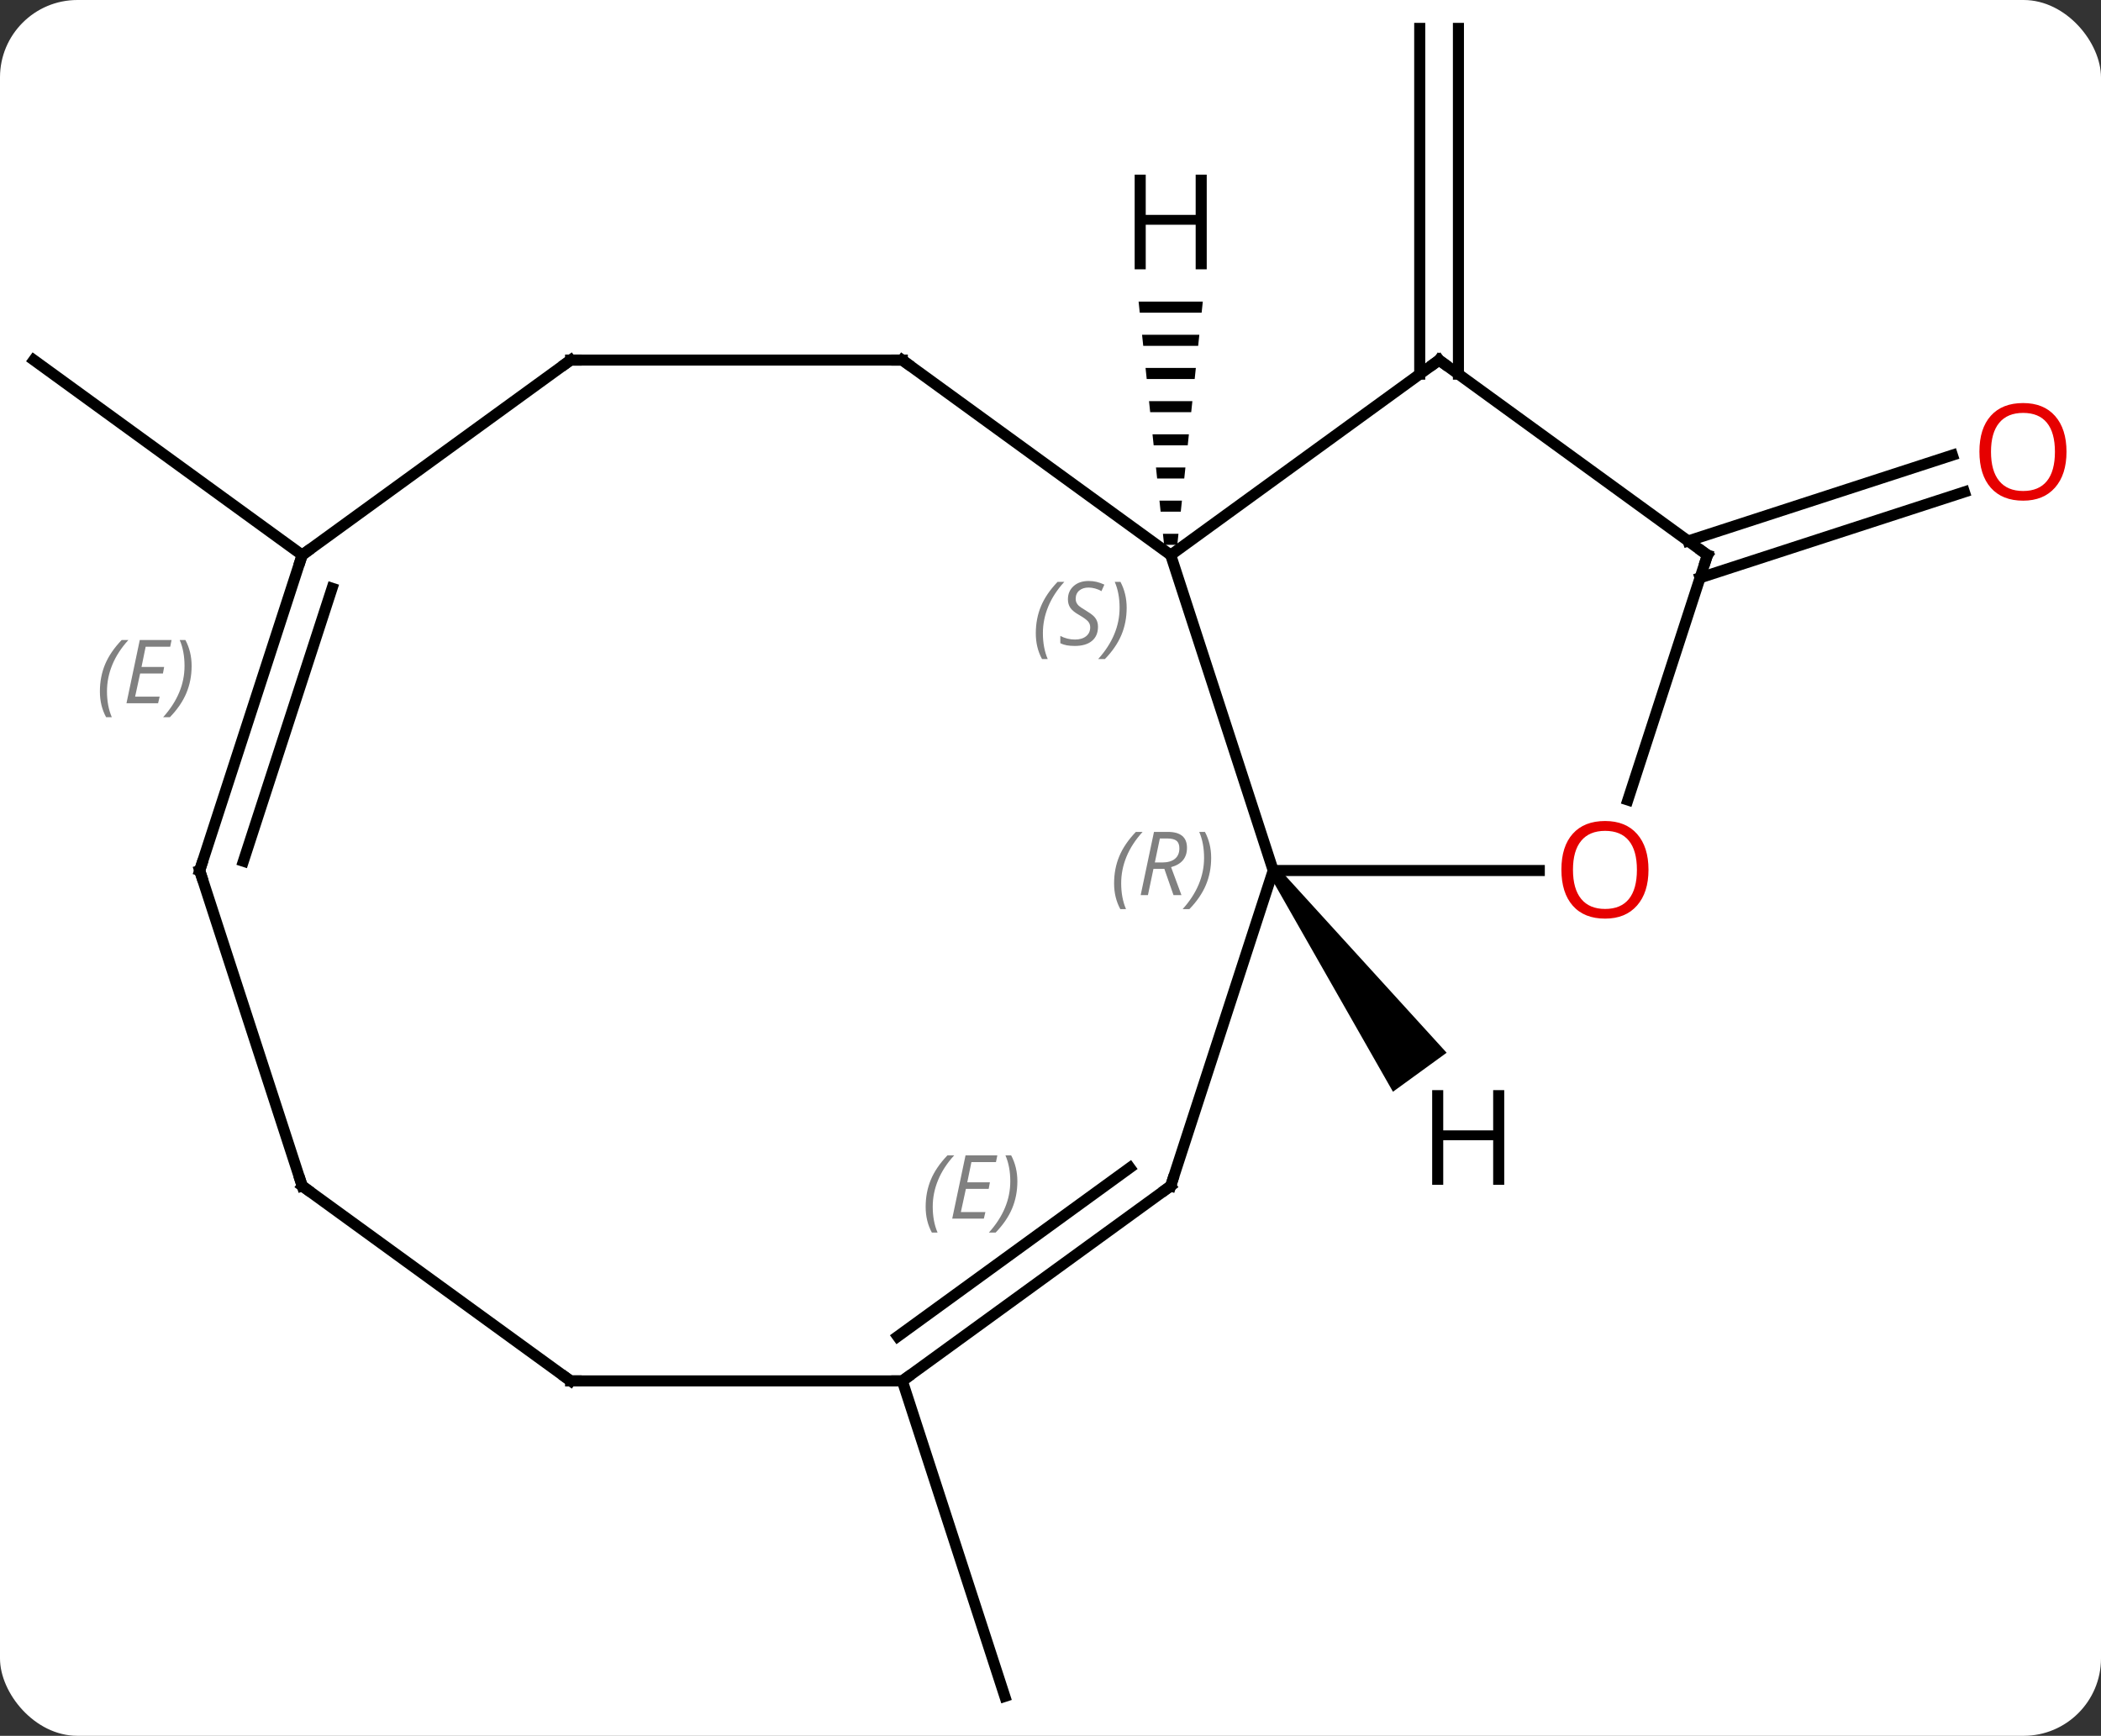 <svg width="190" viewBox="0 0 190 157" style="fill-opacity:1; color-rendering:auto; color-interpolation:auto; text-rendering:auto; stroke:black; stroke-linecap:square; stroke-miterlimit:10; shape-rendering:auto; stroke-opacity:1; fill:black; stroke-dasharray:none; font-weight:normal; stroke-width:1; font-family:'Open Sans'; font-style:normal; stroke-linejoin:miter; font-size:12; stroke-dashoffset:0; image-rendering:auto;" height="157" class="cas-substance-image" xmlns:xlink="http://www.w3.org/1999/xlink" xmlns="http://www.w3.org/2000/svg"><rect x="0" y="0" width="190" height="157" fill="#333333" stroke="none"/><svg class="cas-substance-single-component"><rect y="0" x="0" width="190" stroke="none" ry="7" rx="7" height="157" fill="white" class="cas-substance-group"/><svg y="0" x="0" width="190" viewBox="0 0 190 157" style="fill:black;" height="157" class="cas-substance-single-component-image"><svg><g><g transform="translate(93,78)" style="text-rendering:geometricPrecision; color-rendering:optimizeQuality; color-interpolation:linearRGB; stroke-linecap:butt; image-rendering:optimizeQuality;"><line y2="-44.16" y1="-75.432" x2="35.39" x1="35.39" style="fill:none;"/><line y2="-44.16" y1="-75.432" x2="38.89" x1="38.89" style="fill:none;"/><line y2="-29.07" y1="-36.835" x2="59.66" x1="83.563" style="fill:none;"/><line y2="-25.741" y1="-33.506" x2="60.742" x1="84.644" style="fill:none;"/><line y2="46.899" y1="75.432" x2="-11.4" x1="-2.13" style="fill:none;"/><line y2="-27.798" y1="-45.432" x2="-65.673" x1="-89.943" style="fill:none;"/><line y2="-27.798" y1="0.735" x2="12.87" x1="22.14" style="fill:none;"/><line y2="0.735" y1="0.735" x2="46.203" x1="22.14" style="fill:none;"/><line y2="29.265" y1="0.735" x2="12.87" x1="22.14" style="fill:none;"/><line y2="-45.432" y1="-27.798" x2="37.14" x1="12.87" style="fill:none;"/><line y2="-45.432" y1="-27.798" x2="-11.4" x1="12.87" style="fill:none;"/><line y2="-27.798" y1="-5.644" x2="61.41" x1="54.212" style="fill:none;"/><line y2="46.899" y1="29.265" x2="-11.4" x1="12.87" style="fill:none;"/><line y2="42.88" y1="27.621" x2="-11.822" x1="9.178" style="fill:none;"/></g><g transform="translate(93,78)" style="stroke-linecap:butt; font-size:8.4px; fill:gray; text-rendering:geometricPrecision; image-rendering:optimizeQuality; color-rendering:optimizeQuality; font-family:'Open Sans'; font-style:italic; stroke:gray; color-interpolation:linearRGB;"><path style="stroke:none;" d="M-9.29 31.156 Q-9.29 29.828 -8.822 28.703 Q-8.353 27.578 -7.322 26.5 L-6.712 26.5 Q-7.681 27.562 -8.165 28.734 Q-8.65 29.906 -8.65 31.14 Q-8.65 32.468 -8.212 33.484 L-8.728 33.484 Q-9.29 32.453 -9.29 31.156 ZM-4.027 32.218 L-6.887 32.218 L-5.684 26.5 L-2.808 26.5 L-2.933 27.109 L-5.152 27.109 L-5.527 28.937 L-3.48 28.937 L-3.59 29.531 L-5.652 29.531 L-6.105 31.625 L-3.887 31.625 L-4.027 32.218 ZM-0.996 28.843 Q-0.996 30.172 -1.472 31.305 Q-1.949 32.437 -2.964 33.484 L-3.574 33.484 Q-1.636 31.328 -1.636 28.843 Q-1.636 27.515 -2.074 26.5 L-1.558 26.5 Q-0.996 27.562 -0.996 28.843 Z"/><line y2="-27.798" y1="-45.432" x2="61.41" x1="37.14" style="fill:none; stroke:black;"/><line y2="-45.432" y1="-45.432" x2="-41.4" x1="-11.4" style="fill:none; stroke:black;"/><line y2="46.899" y1="46.899" x2="-41.4" x1="-11.4" style="fill:none; stroke:black;"/><line y2="-27.798" y1="-45.432" x2="-65.673" x1="-41.4" style="fill:none; stroke:black;"/><line y2="29.265" y1="46.899" x2="-65.673" x1="-41.4" style="fill:none; stroke:black;"/><line y2="0.735" y1="-27.798" x2="-74.943" x1="-65.673" style="fill:none; stroke:black;"/><line y2="-0.105" y1="-24.795" x2="-70.99" x1="-62.969" style="fill:none; stroke:black;"/><path style="stroke:none;" d="M-83.966 -15.457 Q-83.966 -16.785 -83.497 -17.91 Q-83.028 -19.035 -81.997 -20.114 L-81.388 -20.114 Q-82.357 -19.051 -82.841 -17.879 Q-83.325 -16.707 -83.325 -15.473 Q-83.325 -14.145 -82.888 -13.129 L-83.403 -13.129 Q-83.966 -14.16 -83.966 -15.457 ZM-78.703 -14.395 L-81.562 -14.395 L-80.359 -20.114 L-77.484 -20.114 L-77.609 -19.504 L-79.828 -19.504 L-80.203 -17.676 L-78.156 -17.676 L-78.265 -17.082 L-80.328 -17.082 L-80.781 -14.989 L-78.562 -14.989 L-78.703 -14.395 ZM-75.671 -17.77 Q-75.671 -16.442 -76.148 -15.309 Q-76.624 -14.176 -77.64 -13.129 L-78.249 -13.129 Q-76.312 -15.285 -76.312 -17.77 Q-76.312 -19.098 -76.749 -20.114 L-76.234 -20.114 Q-75.671 -19.051 -75.671 -17.77 Z"/><line y2="0.735" y1="29.265" x2="-74.943" x1="-65.673" style="fill:none; stroke:black;"/><path style="fill:black; stroke:none;" d="M21.735 1.029 L22.544 0.441 L37.824 17.217 L32.97 20.744 Z"/><path style="fill:black; stroke:none;" d="M9.967 -50.72 L10.072 -49.72 L15.668 -49.72 L15.773 -50.72 ZM10.281 -47.72 L10.386 -46.72 L15.354 -46.72 L15.459 -47.72 ZM10.596 -44.72 L10.701 -43.72 L15.039 -43.72 L15.144 -44.72 ZM10.91 -41.72 L11.015 -40.72 L14.725 -40.72 L14.83 -41.72 ZM11.225 -38.72 L11.33 -37.72 L14.41 -37.72 L14.515 -38.72 ZM11.539 -35.72 L11.644 -34.72 L14.096 -34.72 L14.201 -35.72 ZM11.854 -32.72 L11.959 -31.72 L13.781 -31.72 L13.886 -32.72 ZM12.168 -29.72 L12.273 -28.72 L13.467 -28.72 L13.572 -29.72 Z"/></g><g transform="translate(93,78)" style="fill:rgb(230,0,0); text-rendering:geometricPrecision; color-rendering:optimizeQuality; image-rendering:optimizeQuality; font-family:'Open Sans'; stroke:rgb(230,0,0); color-interpolation:linearRGB;"><path style="stroke:none;" d="M93.88 -37.138 Q93.88 -35.076 92.841 -33.896 Q91.802 -32.716 89.959 -32.716 Q88.068 -32.716 87.037 -33.88 Q86.005 -35.045 86.005 -37.154 Q86.005 -39.248 87.037 -40.396 Q88.068 -41.545 89.959 -41.545 Q91.818 -41.545 92.849 -40.373 Q93.88 -39.201 93.88 -37.138 ZM87.052 -37.138 Q87.052 -35.404 87.795 -34.498 Q88.537 -33.591 89.959 -33.591 Q91.38 -33.591 92.107 -34.49 Q92.834 -35.388 92.834 -37.138 Q92.834 -38.873 92.107 -39.763 Q91.38 -40.654 89.959 -40.654 Q88.537 -40.654 87.795 -39.755 Q87.052 -38.857 87.052 -37.138 Z"/></g><g transform="translate(93,78)" style="font-size:8.4px; fill:gray; text-rendering:geometricPrecision; image-rendering:optimizeQuality; color-rendering:optimizeQuality; font-family:'Open Sans'; font-style:italic; stroke:gray; color-interpolation:linearRGB;"><path style="stroke:none;" d="M7.751 1.899 Q7.751 0.571 8.22 -0.554 Q8.689 -1.679 9.72 -2.757 L10.329 -2.757 Q9.361 -1.695 8.876 -0.523 Q8.392 0.649 8.392 1.883 Q8.392 3.211 8.829 4.227 L8.314 4.227 Q7.751 3.196 7.751 1.899 ZM11.311 0.586 L10.811 2.961 L10.155 2.961 L11.358 -2.757 L12.608 -2.757 Q14.343 -2.757 14.343 -1.32 Q14.343 0.04 12.905 0.43 L13.843 2.961 L13.124 2.961 L12.296 0.586 L11.311 0.586 ZM11.889 -2.164 Q11.499 -0.242 11.436 0.008 L12.093 0.008 Q12.843 0.008 13.249 -0.32 Q13.655 -0.648 13.655 -1.273 Q13.655 -1.742 13.397 -1.953 Q13.139 -2.164 12.546 -2.164 L11.889 -2.164 ZM16.529 -0.414 Q16.529 0.914 16.052 2.047 Q15.575 3.18 14.56 4.227 L13.95 4.227 Q15.888 2.071 15.888 -0.414 Q15.888 -1.742 15.45 -2.757 L15.966 -2.757 Q16.529 -1.695 16.529 -0.414 Z"/><path style="stroke:none;" d="M0.671 -20.717 Q0.671 -22.045 1.14 -23.17 Q1.609 -24.295 2.64 -25.373 L3.249 -25.373 Q2.28 -24.311 1.796 -23.139 Q1.312 -21.967 1.312 -20.733 Q1.312 -19.405 1.749 -18.389 L1.234 -18.389 Q0.671 -19.42 0.671 -20.717 ZM6.294 -21.311 Q6.294 -20.483 5.747 -20.03 Q5.2 -19.577 4.2 -19.577 Q3.794 -19.577 3.481 -19.631 Q3.169 -19.686 2.888 -19.827 L2.888 -20.483 Q3.513 -20.155 4.216 -20.155 Q4.841 -20.155 5.216 -20.452 Q5.591 -20.748 5.591 -21.264 Q5.591 -21.577 5.388 -21.803 Q5.184 -22.03 4.622 -22.358 Q4.028 -22.686 3.801 -23.014 Q3.575 -23.342 3.575 -23.795 Q3.575 -24.53 4.091 -24.991 Q4.606 -25.452 5.45 -25.452 Q5.825 -25.452 6.161 -25.373 Q6.497 -25.295 6.872 -25.123 L6.606 -24.53 Q6.356 -24.686 6.036 -24.772 Q5.716 -24.858 5.45 -24.858 Q4.919 -24.858 4.598 -24.584 Q4.278 -24.311 4.278 -23.842 Q4.278 -23.639 4.348 -23.491 Q4.419 -23.342 4.559 -23.209 Q4.7 -23.077 5.122 -22.827 Q5.684 -22.483 5.888 -22.288 Q6.091 -22.092 6.192 -21.858 Q6.294 -21.623 6.294 -21.311 ZM8.888 -23.03 Q8.888 -21.702 8.412 -20.569 Q7.935 -19.436 6.919 -18.389 L6.31 -18.389 Q8.248 -20.545 8.248 -23.03 Q8.248 -24.358 7.81 -25.373 L8.326 -25.373 Q8.888 -24.311 8.888 -23.03 Z"/></g><g transform="translate(93,78)" style="fill:rgb(230,0,0); text-rendering:geometricPrecision; color-rendering:optimizeQuality; image-rendering:optimizeQuality; font-family:'Open Sans'; stroke:rgb(230,0,0); color-interpolation:linearRGB;"><path style="stroke:none;" d="M56.078 0.665 Q56.078 2.727 55.038 3.907 Q53.999 5.087 52.156 5.087 Q50.265 5.087 49.234 3.922 Q48.203 2.758 48.203 0.649 Q48.203 -1.445 49.234 -2.593 Q50.265 -3.742 52.156 -3.742 Q54.015 -3.742 55.046 -2.57 Q56.078 -1.398 56.078 0.665 ZM49.249 0.665 Q49.249 2.399 49.992 3.305 Q50.734 4.212 52.156 4.212 Q53.578 4.212 54.304 3.313 Q55.031 2.415 55.031 0.665 Q55.031 -1.07 54.304 -1.96 Q53.578 -2.851 52.156 -2.851 Q50.734 -2.851 49.992 -1.952 Q49.249 -1.054 49.249 0.665 Z"/></g><g transform="translate(93,78)" style="stroke-linecap:butt; text-rendering:geometricPrecision; color-rendering:optimizeQuality; image-rendering:optimizeQuality; font-family:'Open Sans'; color-interpolation:linearRGB; stroke-miterlimit:5;"><path style="fill:none;" d="M13.024 28.79 L12.87 29.265 L12.466 29.559"/><path style="fill:none;" d="M36.736 -45.138 L37.14 -45.432 L37.544 -45.138"/><path style="fill:none;" d="M-10.995 -45.138 L-11.4 -45.432 L-11.9 -45.432"/><path style="fill:none;" d="M61.255 -27.323 L61.41 -27.798 L61.005 -28.092"/><path style="fill:none;" d="M-10.995 46.605 L-11.4 46.899 L-11.9 46.899"/><path style="fill:none;" d="M-40.9 -45.432 L-41.4 -45.432 L-41.804 -45.138"/><path style="fill:none;" d="M-40.9 46.899 L-41.4 46.899 L-41.804 46.605"/><path style="fill:none;" d="M-65.828 -27.323 L-65.673 -27.798 L-65.269 -28.092"/><path style="fill:none;" d="M-65.269 29.559 L-65.673 29.265 L-65.828 28.79"/><path style="fill:none;" d="M-74.788 0.26 L-74.943 0.735 L-74.788 1.21"/><path style="stroke:none;" d="M43.032 29.161 L42.032 29.161 L42.032 25.13 L37.516 25.13 L37.516 29.161 L36.516 29.161 L36.516 20.599 L37.516 20.599 L37.516 24.239 L42.032 24.239 L42.032 20.599 L43.032 20.599 L43.032 29.161 Z"/><path style="stroke:none;" d="M16.128 -53.642 L15.128 -53.642 L15.128 -57.673 L10.612 -57.673 L10.612 -53.642 L9.612 -53.642 L9.612 -62.204 L10.612 -62.204 L10.612 -58.564 L15.128 -58.564 L15.128 -62.204 L16.128 -62.204 L16.128 -53.642 Z"/></g></g></svg></svg></svg></svg>